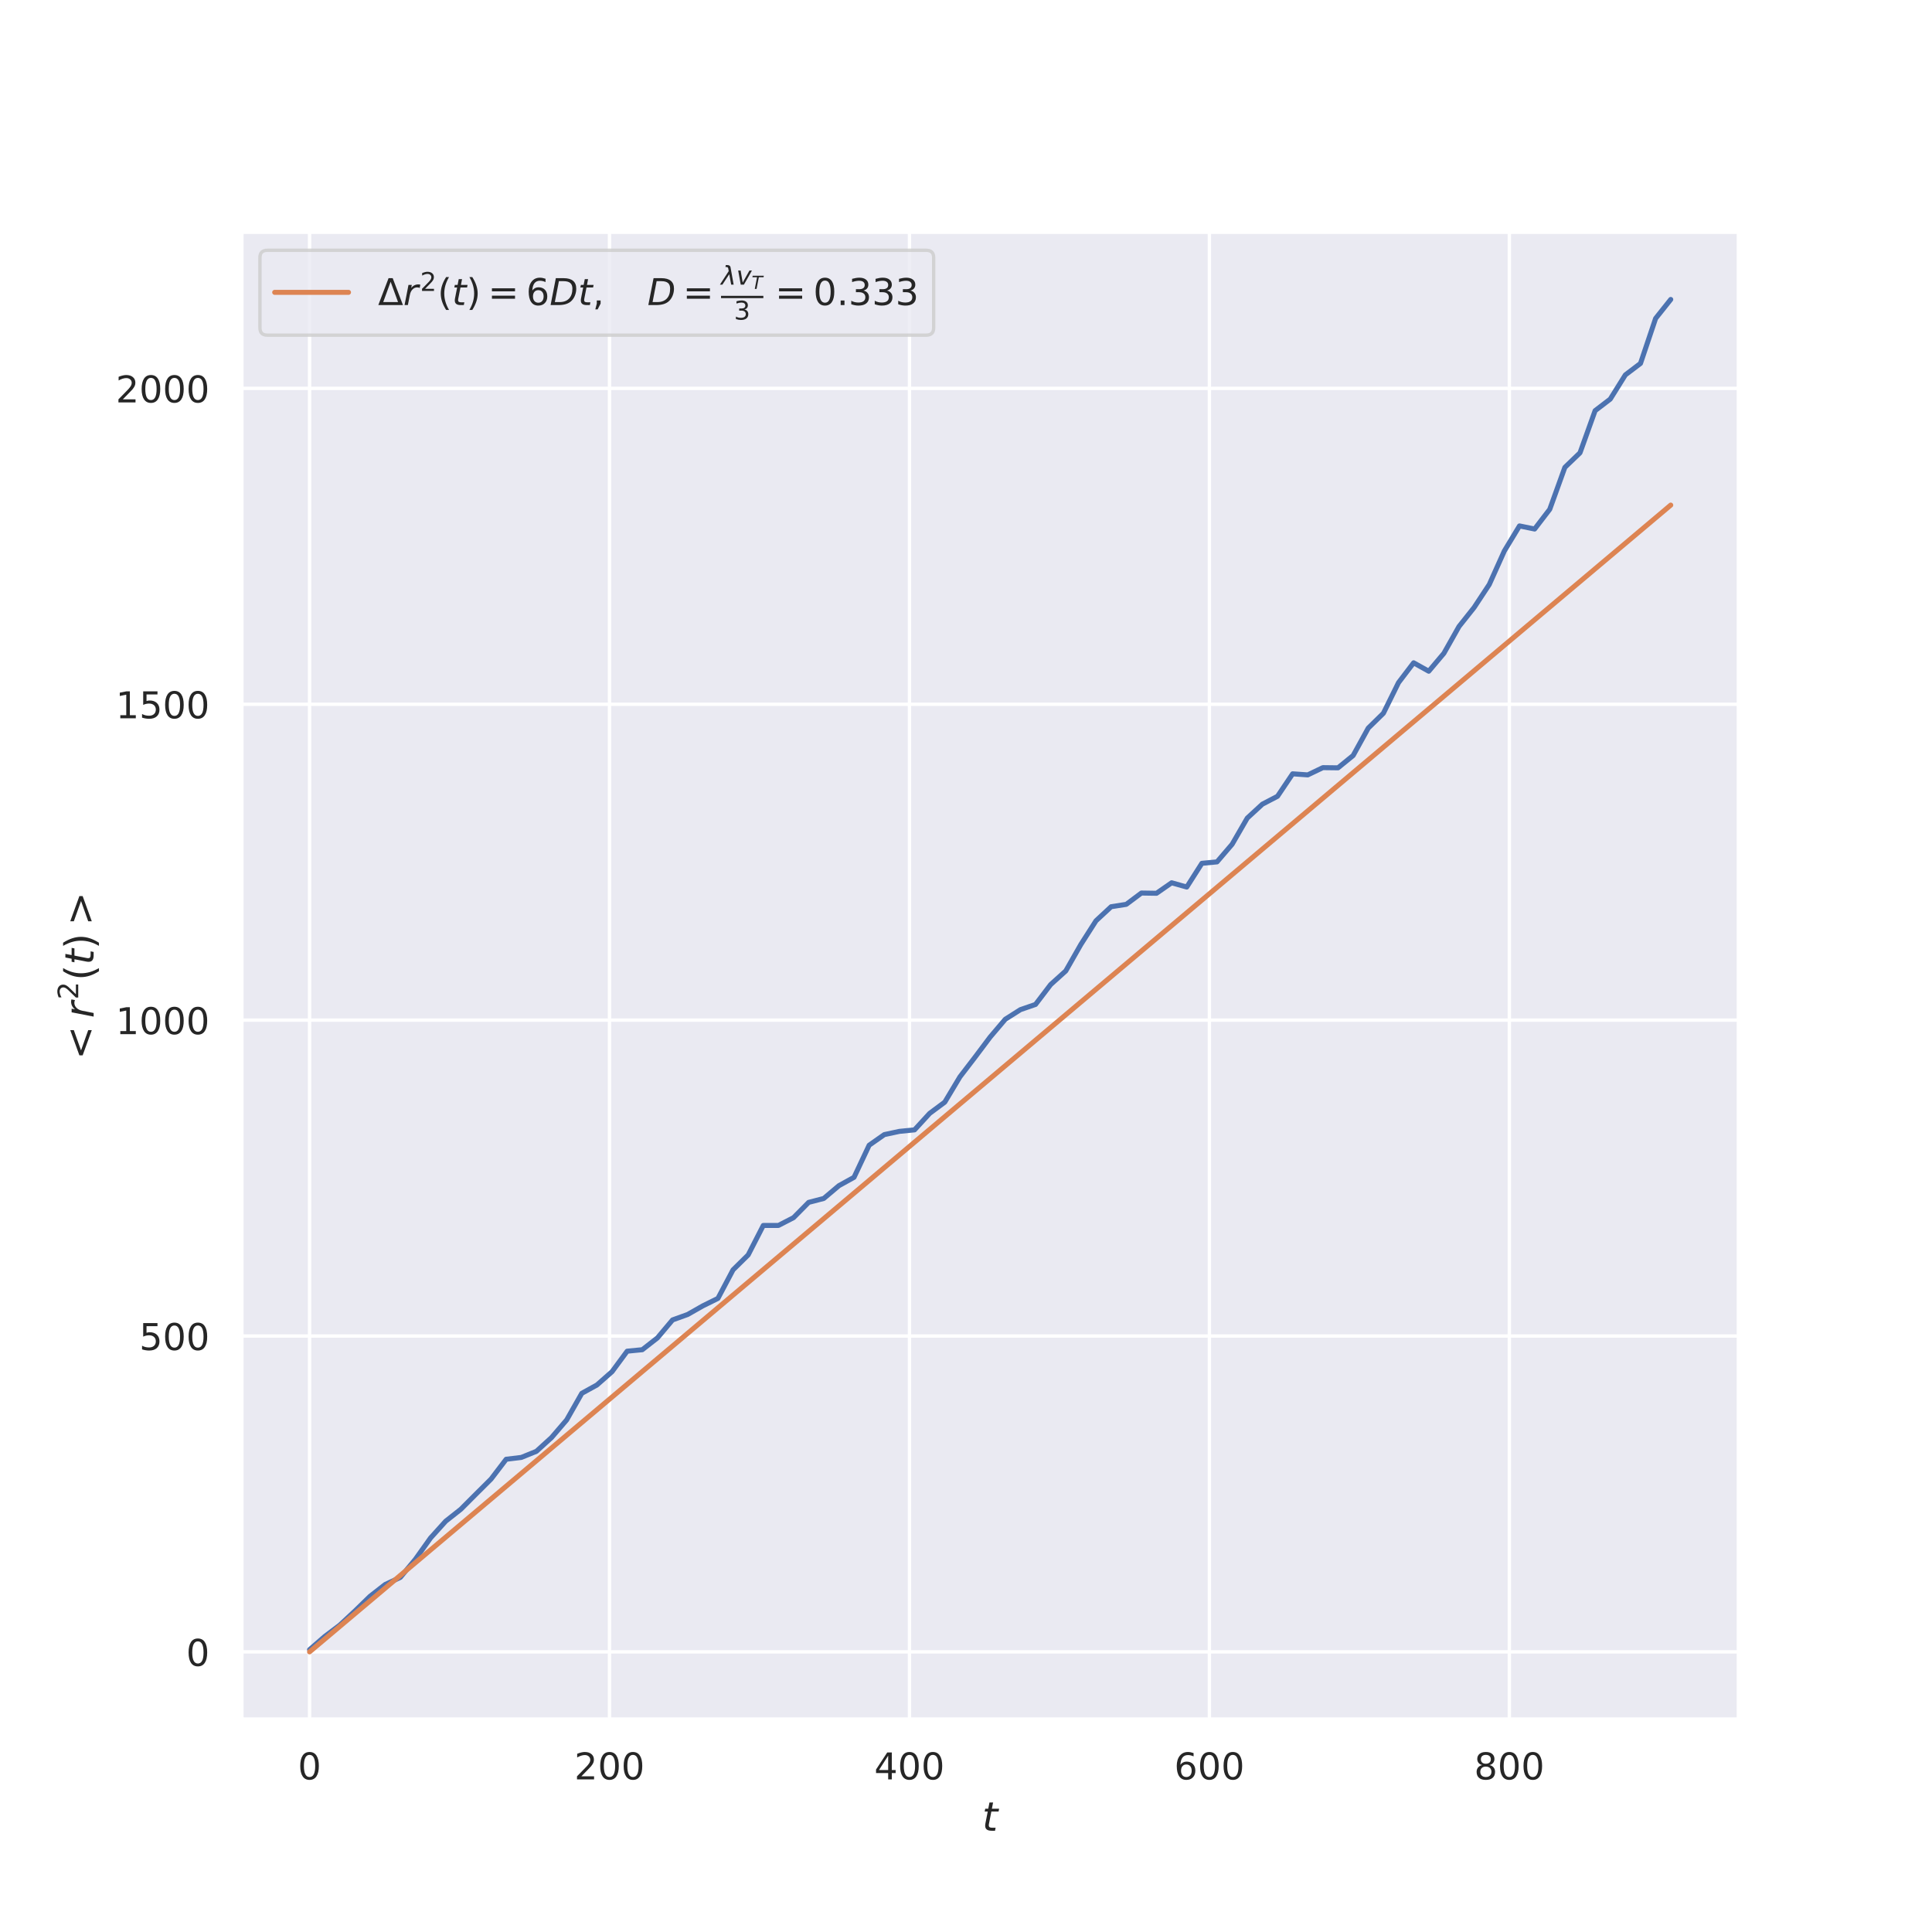 <?xml version="1.0" encoding="utf-8" standalone="no"?>
<!DOCTYPE svg PUBLIC "-//W3C//DTD SVG 1.1//EN"
  "http://www.w3.org/Graphics/SVG/1.1/DTD/svg11.dtd">
<!-- Created with matplotlib (https://matplotlib.org/) -->
<svg height="576pt" version="1.1" viewBox="0 0 576 576" width="576pt" xmlns="http://www.w3.org/2000/svg" xmlns:xlink="http://www.w3.org/1999/xlink">
 <defs>
  <style type="text/css">*{stroke-linecap:butt;stroke-linejoin:round;}</style>
 </defs>
 <g id="figure_1">
  <g id="patch_1">
   <path d="M 0 576 
L 576 576 
L 576 0 
L 0 0 
z
" style="fill:#ffffff;"/>
  </g>
  <g id="axes_1">
   <g id="patch_2">
    <path d="M 72 512.64 
L 518.4 512.64 
L 518.4 69.12 
L 72 69.12 
z
" style="fill:#eaeaf2;"/>
   </g>
   <g id="matplotlib.axis_1">
    <g id="xtick_1">
     <g id="line2d_1">
      <path clip-path="url(#p9d7d577480)" d="M 92.291 512.64 
L 92.291 69.12 
" style="fill:none;stroke:#ffffff;stroke-linecap:round;"/>
     </g>
     <g id="text_1">
      <!-- 0 -->
      <g style="fill:#262626;" transform="translate(88.792 530.498)scale(0.11 -0.11)">
       <defs>
        <path d="M 31.781 66.406 
Q 24.172 66.406 20.328 58.906 
Q 16.5 51.422 16.5 36.375 
Q 16.5 21.391 20.328 13.891 
Q 24.172 6.391 31.781 6.391 
Q 39.453 6.391 43.281 13.891 
Q 47.125 21.391 47.125 36.375 
Q 47.125 51.422 43.281 58.906 
Q 39.453 66.406 31.781 66.406 
z
M 31.781 74.219 
Q 44.047 74.219 50.516 64.516 
Q 56.984 54.828 56.984 36.375 
Q 56.984 17.969 50.516 8.266 
Q 44.047 -1.422 31.781 -1.422 
Q 19.531 -1.422 13.062 8.266 
Q 6.594 17.969 6.594 36.375 
Q 6.594 54.828 13.062 64.516 
Q 19.531 74.219 31.781 74.219 
z
" id="DejaVuSans-48"/>
       </defs>
       <use xlink:href="#DejaVuSans-48"/>
      </g>
     </g>
    </g>
    <g id="xtick_2">
     <g id="line2d_2">
      <path clip-path="url(#p9d7d577480)" d="M 181.715 512.64 
L 181.715 69.12 
" style="fill:none;stroke:#ffffff;stroke-linecap:round;"/>
     </g>
     <g id="text_2">
      <!-- 200 -->
      <g style="fill:#262626;" transform="translate(171.217 530.498)scale(0.11 -0.11)">
       <defs>
        <path d="M 19.188 8.297 
L 53.609 8.297 
L 53.609 0 
L 7.328 0 
L 7.328 8.297 
Q 12.938 14.109 22.625 23.891 
Q 32.328 33.688 34.812 36.531 
Q 39.547 41.844 41.422 45.531 
Q 43.312 49.219 43.312 52.781 
Q 43.312 58.594 39.234 62.25 
Q 35.156 65.922 28.609 65.922 
Q 23.969 65.922 18.812 64.312 
Q 13.672 62.703 7.812 59.422 
L 7.812 69.391 
Q 13.766 71.781 18.938 73 
Q 24.125 74.219 28.422 74.219 
Q 39.75 74.219 46.484 68.547 
Q 53.219 62.891 53.219 53.422 
Q 53.219 48.922 51.531 44.891 
Q 49.859 40.875 45.406 35.406 
Q 44.188 33.984 37.641 27.219 
Q 31.109 20.453 19.188 8.297 
z
" id="DejaVuSans-50"/>
       </defs>
       <use xlink:href="#DejaVuSans-50"/>
       <use x="63.623" xlink:href="#DejaVuSans-48"/>
       <use x="127.246" xlink:href="#DejaVuSans-48"/>
      </g>
     </g>
    </g>
    <g id="xtick_3">
     <g id="line2d_3">
      <path clip-path="url(#p9d7d577480)" d="M 271.139 512.64 
L 271.139 69.12 
" style="fill:none;stroke:#ffffff;stroke-linecap:round;"/>
     </g>
     <g id="text_3">
      <!-- 400 -->
      <g style="fill:#262626;" transform="translate(260.641 530.498)scale(0.11 -0.11)">
       <defs>
        <path d="M 37.797 64.312 
L 12.891 25.391 
L 37.797 25.391 
z
M 35.203 72.906 
L 47.609 72.906 
L 47.609 25.391 
L 58.016 25.391 
L 58.016 17.188 
L 47.609 17.188 
L 47.609 0 
L 37.797 0 
L 37.797 17.188 
L 4.891 17.188 
L 4.891 26.703 
z
" id="DejaVuSans-52"/>
       </defs>
       <use xlink:href="#DejaVuSans-52"/>
       <use x="63.623" xlink:href="#DejaVuSans-48"/>
       <use x="127.246" xlink:href="#DejaVuSans-48"/>
      </g>
     </g>
    </g>
    <g id="xtick_4">
     <g id="line2d_4">
      <path clip-path="url(#p9d7d577480)" d="M 360.563 512.64 
L 360.563 69.12 
" style="fill:none;stroke:#ffffff;stroke-linecap:round;"/>
     </g>
     <g id="text_4">
      <!-- 600 -->
      <g style="fill:#262626;" transform="translate(350.065 530.498)scale(0.11 -0.11)">
       <defs>
        <path d="M 33.016 40.375 
Q 26.375 40.375 22.484 35.828 
Q 18.609 31.297 18.609 23.391 
Q 18.609 15.531 22.484 10.953 
Q 26.375 6.391 33.016 6.391 
Q 39.656 6.391 43.531 10.953 
Q 47.406 15.531 47.406 23.391 
Q 47.406 31.297 43.531 35.828 
Q 39.656 40.375 33.016 40.375 
z
M 52.594 71.297 
L 52.594 62.312 
Q 48.875 64.062 45.094 64.984 
Q 41.312 65.922 37.594 65.922 
Q 27.828 65.922 22.672 59.328 
Q 17.531 52.734 16.797 39.406 
Q 19.672 43.656 24.016 45.922 
Q 28.375 48.188 33.594 48.188 
Q 44.578 48.188 50.953 41.516 
Q 57.328 34.859 57.328 23.391 
Q 57.328 12.156 50.688 5.359 
Q 44.047 -1.422 33.016 -1.422 
Q 20.359 -1.422 13.672 8.266 
Q 6.984 17.969 6.984 36.375 
Q 6.984 53.656 15.188 63.938 
Q 23.391 74.219 37.203 74.219 
Q 40.922 74.219 44.703 73.484 
Q 48.484 72.75 52.594 71.297 
z
" id="DejaVuSans-54"/>
       </defs>
       <use xlink:href="#DejaVuSans-54"/>
       <use x="63.623" xlink:href="#DejaVuSans-48"/>
       <use x="127.246" xlink:href="#DejaVuSans-48"/>
      </g>
     </g>
    </g>
    <g id="xtick_5">
     <g id="line2d_5">
      <path clip-path="url(#p9d7d577480)" d="M 449.987 512.64 
L 449.987 69.12 
" style="fill:none;stroke:#ffffff;stroke-linecap:round;"/>
     </g>
     <g id="text_5">
      <!-- 800 -->
      <g style="fill:#262626;" transform="translate(439.489 530.498)scale(0.11 -0.11)">
       <defs>
        <path d="M 31.781 34.625 
Q 24.75 34.625 20.719 30.859 
Q 16.703 27.094 16.703 20.516 
Q 16.703 13.922 20.719 10.156 
Q 24.75 6.391 31.781 6.391 
Q 38.812 6.391 42.859 10.172 
Q 46.922 13.969 46.922 20.516 
Q 46.922 27.094 42.891 30.859 
Q 38.875 34.625 31.781 34.625 
z
M 21.922 38.812 
Q 15.578 40.375 12.031 44.719 
Q 8.5 49.078 8.5 55.328 
Q 8.5 64.062 14.719 69.141 
Q 20.953 74.219 31.781 74.219 
Q 42.672 74.219 48.875 69.141 
Q 55.078 64.062 55.078 55.328 
Q 55.078 49.078 51.531 44.719 
Q 48 40.375 41.703 38.812 
Q 48.828 37.156 52.797 32.312 
Q 56.781 27.484 56.781 20.516 
Q 56.781 9.906 50.312 4.234 
Q 43.844 -1.422 31.781 -1.422 
Q 19.734 -1.422 13.25 4.234 
Q 6.781 9.906 6.781 20.516 
Q 6.781 27.484 10.781 32.312 
Q 14.797 37.156 21.922 38.812 
z
M 18.312 54.391 
Q 18.312 48.734 21.844 45.562 
Q 25.391 42.391 31.781 42.391 
Q 38.141 42.391 41.719 45.562 
Q 45.312 48.734 45.312 54.391 
Q 45.312 60.062 41.719 63.234 
Q 38.141 66.406 31.781 66.406 
Q 25.391 66.406 21.844 63.234 
Q 18.312 60.062 18.312 54.391 
z
" id="DejaVuSans-56"/>
       </defs>
       <use xlink:href="#DejaVuSans-56"/>
       <use x="63.623" xlink:href="#DejaVuSans-48"/>
       <use x="127.246" xlink:href="#DejaVuSans-48"/>
      </g>
     </g>
    </g>
    <g id="text_6">
     <!-- $t$ -->
     <g style="fill:#262626;" transform="translate(292.8 545.904)scale(0.12 -0.12)">
      <defs>
       <path d="M 42.281 54.688 
L 40.922 47.703 
L 23 47.703 
L 17.188 18.016 
Q 16.891 16.359 16.75 15.234 
Q 16.609 14.109 16.609 13.484 
Q 16.609 10.359 18.484 8.938 
Q 20.359 7.516 24.516 7.516 
L 33.594 7.516 
L 32.078 0 
L 23.484 0 
Q 15.484 0 11.547 3.125 
Q 7.625 6.25 7.625 12.594 
Q 7.625 13.719 7.766 15.062 
Q 7.906 16.406 8.203 18.016 
L 14.016 47.703 
L 6.391 47.703 
L 7.812 54.688 
L 15.281 54.688 
L 18.312 70.219 
L 27.297 70.219 
L 24.312 54.688 
z
" id="DejaVuSans-Oblique-116"/>
      </defs>
      <use transform="translate(0 0.781)" xlink:href="#DejaVuSans-Oblique-116"/>
     </g>
    </g>
   </g>
   <g id="matplotlib.axis_2">
    <g id="ytick_1">
     <g id="line2d_6">
      <path clip-path="url(#p9d7d577480)" d="M 72 492.48 
L 518.4 492.48 
" style="fill:none;stroke:#ffffff;stroke-linecap:round;"/>
     </g>
     <g id="text_7">
      <!-- 0 -->
      <g style="fill:#262626;" transform="translate(55.501 496.659)scale(0.11 -0.11)">
       <use xlink:href="#DejaVuSans-48"/>
      </g>
     </g>
    </g>
    <g id="ytick_2">
     <g id="line2d_7">
      <path clip-path="url(#p9d7d577480)" d="M 72 398.308 
L 518.4 398.308 
" style="fill:none;stroke:#ffffff;stroke-linecap:round;"/>
     </g>
     <g id="text_8">
      <!-- 500 -->
      <g style="fill:#262626;" transform="translate(41.504 402.487)scale(0.11 -0.11)">
       <defs>
        <path d="M 10.797 72.906 
L 49.516 72.906 
L 49.516 64.594 
L 19.828 64.594 
L 19.828 46.734 
Q 21.969 47.469 24.109 47.828 
Q 26.266 48.188 28.422 48.188 
Q 40.625 48.188 47.75 41.5 
Q 54.891 34.812 54.891 23.391 
Q 54.891 11.625 47.562 5.094 
Q 40.234 -1.422 26.906 -1.422 
Q 22.312 -1.422 17.547 -0.641 
Q 12.797 0.141 7.719 1.703 
L 7.719 11.625 
Q 12.109 9.234 16.797 8.062 
Q 21.484 6.891 26.703 6.891 
Q 35.156 6.891 40.078 11.328 
Q 45.016 15.766 45.016 23.391 
Q 45.016 31 40.078 35.438 
Q 35.156 39.891 26.703 39.891 
Q 22.75 39.891 18.812 39.016 
Q 14.891 38.141 10.797 36.281 
z
" id="DejaVuSans-53"/>
       </defs>
       <use xlink:href="#DejaVuSans-53"/>
       <use x="63.623" xlink:href="#DejaVuSans-48"/>
       <use x="127.246" xlink:href="#DejaVuSans-48"/>
      </g>
     </g>
    </g>
    <g id="ytick_3">
     <g id="line2d_8">
      <path clip-path="url(#p9d7d577480)" d="M 72 304.136 
L 518.4 304.136 
" style="fill:none;stroke:#ffffff;stroke-linecap:round;"/>
     </g>
     <g id="text_9">
      <!-- 1000 -->
      <g style="fill:#262626;" transform="translate(34.505 308.315)scale(0.11 -0.11)">
       <defs>
        <path d="M 12.406 8.297 
L 28.516 8.297 
L 28.516 63.922 
L 10.984 60.406 
L 10.984 69.391 
L 28.422 72.906 
L 38.281 72.906 
L 38.281 8.297 
L 54.391 8.297 
L 54.391 0 
L 12.406 0 
z
" id="DejaVuSans-49"/>
       </defs>
       <use xlink:href="#DejaVuSans-49"/>
       <use x="63.623" xlink:href="#DejaVuSans-48"/>
       <use x="127.246" xlink:href="#DejaVuSans-48"/>
       <use x="190.869" xlink:href="#DejaVuSans-48"/>
      </g>
     </g>
    </g>
    <g id="ytick_4">
     <g id="line2d_9">
      <path clip-path="url(#p9d7d577480)" d="M 72 209.964 
L 518.4 209.964 
" style="fill:none;stroke:#ffffff;stroke-linecap:round;"/>
     </g>
     <g id="text_10">
      <!-- 1500 -->
      <g style="fill:#262626;" transform="translate(34.505 214.143)scale(0.11 -0.11)">
       <use xlink:href="#DejaVuSans-49"/>
       <use x="63.623" xlink:href="#DejaVuSans-53"/>
       <use x="127.246" xlink:href="#DejaVuSans-48"/>
       <use x="190.869" xlink:href="#DejaVuSans-48"/>
      </g>
     </g>
    </g>
    <g id="ytick_5">
     <g id="line2d_10">
      <path clip-path="url(#p9d7d577480)" d="M 72 115.792 
L 518.4 115.792 
" style="fill:none;stroke:#ffffff;stroke-linecap:round;"/>
     </g>
     <g id="text_11">
      <!-- 2000 -->
      <g style="fill:#262626;" transform="translate(34.505 119.971)scale(0.11 -0.11)">
       <use xlink:href="#DejaVuSans-50"/>
       <use x="63.623" xlink:href="#DejaVuSans-48"/>
       <use x="127.246" xlink:href="#DejaVuSans-48"/>
       <use x="190.869" xlink:href="#DejaVuSans-48"/>
      </g>
     </g>
    </g>
    <g id="text_12">
     <!-- $&lt;r^2(t)&gt;$ -->
     <g style="fill:#262626;" transform="translate(28.009 318.24)rotate(-90)scale(0.12 -0.12)">
      <defs>
       <path d="M 73.188 49.219 
L 22.797 31.297 
L 73.188 13.484 
L 73.188 4.594 
L 10.594 27.297 
L 10.594 35.406 
L 73.188 58.109 
z
" id="DejaVuSans-60"/>
       <path d="M 44.578 46.391 
Q 43.219 47.125 41.453 47.516 
Q 39.703 47.906 37.703 47.906 
Q 30.516 47.906 25.141 42.453 
Q 19.781 37.016 18.016 27.875 
L 12.5 0 
L 3.516 0 
L 14.203 54.688 
L 23.188 54.688 
L 21.484 46.188 
Q 25.047 50.922 30 53.453 
Q 34.969 56 40.578 56 
Q 42.047 56 43.453 55.828 
Q 44.875 55.672 46.297 55.281 
z
" id="DejaVuSans-Oblique-114"/>
       <path d="M 31 75.875 
Q 24.469 64.656 21.281 53.656 
Q 18.109 42.672 18.109 31.391 
Q 18.109 20.125 21.312 9.062 
Q 24.516 -2 31 -13.188 
L 23.188 -13.188 
Q 15.875 -1.703 12.234 9.375 
Q 8.594 20.453 8.594 31.391 
Q 8.594 42.281 12.203 53.312 
Q 15.828 64.359 23.188 75.875 
z
" id="DejaVuSans-40"/>
       <path d="M 8.016 75.875 
L 15.828 75.875 
Q 23.141 64.359 26.781 53.312 
Q 30.422 42.281 30.422 31.391 
Q 30.422 20.453 26.781 9.375 
Q 23.141 -1.703 15.828 -13.188 
L 8.016 -13.188 
Q 14.5 -2 17.703 9.062 
Q 20.906 20.125 20.906 31.391 
Q 20.906 42.672 17.703 53.656 
Q 14.5 64.656 8.016 75.875 
z
" id="DejaVuSans-41"/>
       <path d="M 10.594 49.219 
L 10.594 58.109 
L 73.188 35.406 
L 73.188 27.297 
L 10.594 4.594 
L 10.594 13.484 
L 60.891 31.297 
z
" id="DejaVuSans-62"/>
      </defs>
      <use transform="translate(19.482 0.766)" xlink:href="#DejaVuSans-60"/>
      <use transform="translate(122.754 0.766)" xlink:href="#DejaVuSans-Oblique-114"/>
      <use transform="translate(168.517 39.047)scale(0.7)" xlink:href="#DejaVuSans-50"/>
      <use transform="translate(215.788 0.766)" xlink:href="#DejaVuSans-40"/>
      <use transform="translate(254.801 0.766)" xlink:href="#DejaVuSans-Oblique-116"/>
      <use transform="translate(294.01 0.766)" xlink:href="#DejaVuSans-41"/>
      <use transform="translate(352.506 0.766)" xlink:href="#DejaVuSans-62"/>
     </g>
    </g>
   </g>
   <g id="line2d_11">
    <path clip-path="url(#p9d7d577480)" d="M 92.291 491.823 
L 96.8 487.908 
L 101.309 484.506 
L 105.818 480.305 
L 110.327 475.915 
L 114.836 472.398 
L 119.345 470.282 
L 123.855 464.857 
L 128.364 458.527 
L 132.873 453.528 
L 137.382 449.971 
L 141.891 445.456 
L 146.4 440.965 
L 150.909 435.056 
L 155.418 434.514 
L 159.927 432.686 
L 164.436 428.586 
L 168.945 423.329 
L 173.455 415.4 
L 177.964 412.913 
L 182.473 408.944 
L 186.982 402.837 
L 191.491 402.399 
L 196 398.878 
L 200.509 393.522 
L 205.018 391.895 
L 209.527 389.332 
L 214.036 387.104 
L 218.545 378.588 
L 223.055 374.142 
L 227.564 365.355 
L 232.073 365.354 
L 236.582 363.03 
L 241.091 358.473 
L 245.6 357.303 
L 250.109 353.495 
L 254.618 351.003 
L 259.127 341.433 
L 263.636 338.27 
L 268.145 337.303 
L 272.655 336.856 
L 277.164 331.94 
L 281.673 328.586 
L 286.182 321.061 
L 290.691 315.184 
L 295.2 309.182 
L 299.709 303.879 
L 304.218 301.018 
L 308.727 299.462 
L 313.236 293.538 
L 317.745 289.468 
L 322.255 281.561 
L 326.764 274.508 
L 331.273 270.327 
L 335.782 269.618 
L 340.291 266.248 
L 344.8 266.317 
L 349.309 263.188 
L 353.818 264.461 
L 358.327 257.386 
L 362.836 256.96 
L 367.345 251.7 
L 371.855 243.902 
L 376.364 239.754 
L 380.873 237.404 
L 385.382 230.704 
L 389.891 231.023 
L 394.4 228.863 
L 398.909 228.917 
L 403.418 225.252 
L 407.927 217.07 
L 412.436 212.656 
L 416.945 203.523 
L 421.455 197.605 
L 425.964 200.116 
L 430.473 194.774 
L 434.982 186.785 
L 439.491 181.108 
L 444 174.271 
L 448.509 164.245 
L 453.018 156.796 
L 457.527 157.721 
L 462.036 151.842 
L 466.545 139.337 
L 471.055 135.003 
L 475.564 122.432 
L 480.073 118.986 
L 484.582 111.767 
L 489.091 108.347 
L 493.6 94.94 
L 498.109 89.28 
" style="fill:none;stroke:#4c72b0;stroke-linecap:round;stroke-width:1.5;"/>
   </g>
   <g id="line2d_12">
    <path clip-path="url(#p9d7d577480)" d="M 92.291 492.48 
L 96.8 488.681 
L 101.309 484.882 
L 105.818 481.084 
L 110.327 477.285 
L 114.836 473.486 
L 119.345 469.687 
L 123.855 465.888 
L 128.364 462.09 
L 132.873 458.291 
L 137.382 454.492 
L 141.891 450.693 
L 146.4 446.894 
L 150.909 443.096 
L 155.418 439.297 
L 159.927 435.498 
L 164.436 431.699 
L 168.945 427.9 
L 173.455 424.102 
L 177.964 420.303 
L 182.473 416.504 
L 186.982 412.705 
L 191.491 408.906 
L 196 405.108 
L 200.509 401.309 
L 205.018 397.51 
L 209.527 393.711 
L 214.036 389.912 
L 218.545 386.114 
L 223.055 382.315 
L 227.564 378.516 
L 232.073 374.717 
L 236.582 370.918 
L 241.091 367.12 
L 245.6 363.321 
L 250.109 359.522 
L 254.618 355.723 
L 259.127 351.924 
L 263.636 348.125 
L 268.145 344.327 
L 272.655 340.528 
L 277.164 336.729 
L 281.673 332.93 
L 286.182 329.131 
L 290.691 325.333 
L 295.2 321.534 
L 299.709 317.735 
L 304.218 313.936 
L 308.727 310.137 
L 313.236 306.339 
L 317.745 302.54 
L 322.255 298.741 
L 326.764 294.942 
L 331.273 291.143 
L 335.782 287.345 
L 340.291 283.546 
L 344.8 279.747 
L 349.309 275.948 
L 353.818 272.149 
L 358.327 268.351 
L 362.836 264.552 
L 367.345 260.753 
L 371.855 256.954 
L 376.364 253.155 
L 380.873 249.357 
L 385.382 245.558 
L 389.891 241.759 
L 394.4 237.96 
L 398.909 234.161 
L 403.418 230.363 
L 407.927 226.564 
L 412.436 222.765 
L 416.945 218.966 
L 421.455 215.167 
L 425.964 211.369 
L 430.473 207.57 
L 434.982 203.771 
L 439.491 199.972 
L 444 196.173 
L 448.509 192.375 
L 453.018 188.576 
L 457.527 184.777 
L 462.036 180.978 
L 466.545 177.179 
L 471.055 173.381 
L 475.564 169.582 
L 480.073 165.783 
L 484.582 161.984 
L 489.091 158.185 
L 493.6 154.387 
L 498.109 150.588 
" style="fill:none;stroke:#dd8452;stroke-linecap:round;stroke-width:1.5;"/>
   </g>
   <g id="patch_3">
    <path d="M 72 512.64 
L 72 69.12 
" style="fill:none;stroke:#ffffff;stroke-linecap:square;stroke-linejoin:miter;stroke-width:1.25;"/>
   </g>
   <g id="patch_4">
    <path d="M 518.4 512.64 
L 518.4 69.12 
" style="fill:none;stroke:#ffffff;stroke-linecap:square;stroke-linejoin:miter;stroke-width:1.25;"/>
   </g>
   <g id="patch_5">
    <path d="M 72 512.64 
L 518.4 512.64 
" style="fill:none;stroke:#ffffff;stroke-linecap:square;stroke-linejoin:miter;stroke-width:1.25;"/>
   </g>
   <g id="patch_6">
    <path d="M 72 69.12 
L 518.4 69.12 
" style="fill:none;stroke:#ffffff;stroke-linecap:square;stroke-linejoin:miter;stroke-width:1.25;"/>
   </g>
   <g id="legend_1">
    <g id="patch_7">
     <path d="M 79.7 99.92 
L 276.16 99.92 
Q 278.36 99.92 278.36 97.72 
L 278.36 76.82 
Q 278.36 74.62 276.16 74.62 
L 79.7 74.62 
Q 77.5 74.62 77.5 76.82 
L 77.5 97.72 
Q 77.5 99.92 79.7 99.92 
z
" style="fill:#eaeaf2;opacity:0.8;stroke:#cccccc;stroke-linejoin:miter;"/>
    </g>
    <g id="line2d_13">
     <path d="M 81.9 87.16 
L 103.9 87.16 
" style="fill:none;stroke:#dd8452;stroke-linecap:round;stroke-width:1.5;"/>
    </g>
    <g id="line2d_14"/>
    <g id="text_13">
     <!-- $\Delta r^2(t) = 6Dt,\quad D = \frac{\lambda v_T}{3} = 0.333$ -->
     <g style="fill:#262626;" transform="translate(112.7 91.01)scale(0.11 -0.11)">
      <defs>
       <path d="M 34.188 63.188 
L 14.156 8.203 
L 54.25 8.203 
z
M 0.781 0 
L 28.609 72.906 
L 39.797 72.906 
L 67.578 0 
z
" id="DejaVuSans-916"/>
       <path d="M 10.594 45.406 
L 73.188 45.406 
L 73.188 37.203 
L 10.594 37.203 
z
M 10.594 25.484 
L 73.188 25.484 
L 73.188 17.188 
L 10.594 17.188 
z
" id="DejaVuSans-61"/>
       <path d="M 16.891 72.906 
L 38.094 72.906 
Q 54.984 72.906 63.594 65.75 
Q 72.219 58.594 72.219 44.484 
Q 72.219 35.156 68.938 26.531 
Q 65.672 17.922 59.906 12.016 
Q 54.109 5.953 45.172 2.969 
Q 36.234 0 24.031 0 
L 2.688 0 
z
M 25.203 64.797 
L 14.203 8.109 
L 27.094 8.109 
Q 43.656 8.109 52.734 17.625 
Q 61.812 27.156 61.812 44.484 
Q 61.812 54.984 55.953 59.891 
Q 50.094 64.797 37.594 64.797 
z
" id="DejaVuSans-Oblique-68"/>
       <path d="M 11.719 12.406 
L 22.016 12.406 
L 22.016 4 
L 14.016 -11.625 
L 7.719 -11.625 
L 11.719 4 
z
" id="DejaVuSans-44"/>
       <path d="M 36.719 67.438 
L 48.828 0 
L 39.312 0 
L 31.844 40.438 
L 5.125 0 
L -4.391 0 
L 29.734 52.438 
L 28.031 62.109 
Q 26.953 68.266 21.734 68.266 
L 17.047 68.266 
L 18.5 75.984 
L 24.219 75.875 
Q 35.203 75.734 36.719 67.438 
z
" id="DejaVuSans-Oblique-955"/>
       <path d="M 7.172 54.688 
L 16.703 54.688 
L 24.703 8.203 
L 50.875 54.688 
L 60.406 54.688 
L 29.297 0 
L 17.188 0 
z
" id="DejaVuSans-Oblique-118"/>
       <path d="M 5.906 72.906 
L 67.578 72.906 
L 66.016 64.594 
L 39.984 64.594 
L 27.484 0 
L 17.578 0 
L 30.078 64.594 
L 4.297 64.594 
z
" id="DejaVuSans-Oblique-84"/>
       <path d="M 40.578 39.312 
Q 47.656 37.797 51.625 33 
Q 55.609 28.219 55.609 21.188 
Q 55.609 10.406 48.188 4.484 
Q 40.766 -1.422 27.094 -1.422 
Q 22.516 -1.422 17.656 -0.516 
Q 12.797 0.391 7.625 2.203 
L 7.625 11.719 
Q 11.719 9.328 16.594 8.109 
Q 21.484 6.891 26.812 6.891 
Q 36.078 6.891 40.938 10.547 
Q 45.797 14.203 45.797 21.188 
Q 45.797 27.641 41.281 31.266 
Q 36.766 34.906 28.719 34.906 
L 20.219 34.906 
L 20.219 43.016 
L 29.109 43.016 
Q 36.375 43.016 40.234 45.922 
Q 44.094 48.828 44.094 54.297 
Q 44.094 59.906 40.109 62.906 
Q 36.141 65.922 28.719 65.922 
Q 24.656 65.922 20.016 65.031 
Q 15.375 64.156 9.812 62.312 
L 9.812 71.094 
Q 15.438 72.656 20.344 73.438 
Q 25.25 74.219 29.594 74.219 
Q 40.828 74.219 47.359 69.109 
Q 53.906 64.016 53.906 55.328 
Q 53.906 49.266 50.438 45.094 
Q 46.969 40.922 40.578 39.312 
z
" id="DejaVuSans-51"/>
       <path d="M 10.688 12.406 
L 21 12.406 
L 21 0 
L 10.688 0 
z
" id="DejaVuSans-46"/>
      </defs>
      <use transform="translate(0 0.53)" xlink:href="#DejaVuSans-916"/>
      <use transform="translate(68.408 0.53)" xlink:href="#DejaVuSans-Oblique-114"/>
      <use transform="translate(114.171 38.811)scale(0.7)" xlink:href="#DejaVuSans-50"/>
      <use transform="translate(161.442 0.53)" xlink:href="#DejaVuSans-40"/>
      <use transform="translate(200.456 0.53)" xlink:href="#DejaVuSans-Oblique-116"/>
      <use transform="translate(239.665 0.53)" xlink:href="#DejaVuSans-41"/>
      <use transform="translate(298.161 0.53)" xlink:href="#DejaVuSans-61"/>
      <use transform="translate(401.432 0.53)" xlink:href="#DejaVuSans-54"/>
      <use transform="translate(465.055 0.53)" xlink:href="#DejaVuSans-Oblique-68"/>
      <use transform="translate(542.057 0.53)" xlink:href="#DejaVuSans-Oblique-116"/>
      <use transform="translate(581.266 0.53)" xlink:href="#DejaVuSans-44"/>
      <use transform="translate(729.948 0.53)" xlink:href="#DejaVuSans-Oblique-68"/>
      <use transform="translate(826.432 0.53)" xlink:href="#DejaVuSans-61"/>
      <use transform="translate(929.704 55.811)scale(0.7)" xlink:href="#DejaVuSans-Oblique-955"/>
      <use transform="translate(971.129 55.811)scale(0.7)" xlink:href="#DejaVuSans-Oblique-118"/>
      <use transform="translate(1012.555 44.327)scale(0.49)" xlink:href="#DejaVuSans-Oblique-84"/>
      <use transform="translate(964.704 -38.877)scale(0.7)" xlink:href="#DejaVuSans-51"/>
      <use transform="translate(1076.383 0.53)" xlink:href="#DejaVuSans-61"/>
      <use transform="translate(1179.654 0.53)" xlink:href="#DejaVuSans-48"/>
      <use transform="translate(1243.277 0.53)" xlink:href="#DejaVuSans-46"/>
      <use transform="translate(1275.064 0.53)" xlink:href="#DejaVuSans-51"/>
      <use transform="translate(1338.687 0.53)" xlink:href="#DejaVuSans-51"/>
      <use transform="translate(1402.311 0.53)" xlink:href="#DejaVuSans-51"/>
      <path d="M 929.704 19.327 
L 929.704 25.577 
L 1044.4 25.577 
L 1044.4 19.327 
L 929.704 19.327 
z
"/>
     </g>
    </g>
   </g>
  </g>
 </g>
 <defs>
  <clipPath id="p9d7d577480">
   <rect height="443.52" width="446.4" x="72" y="69.12"/>
  </clipPath>
 </defs>
</svg>
